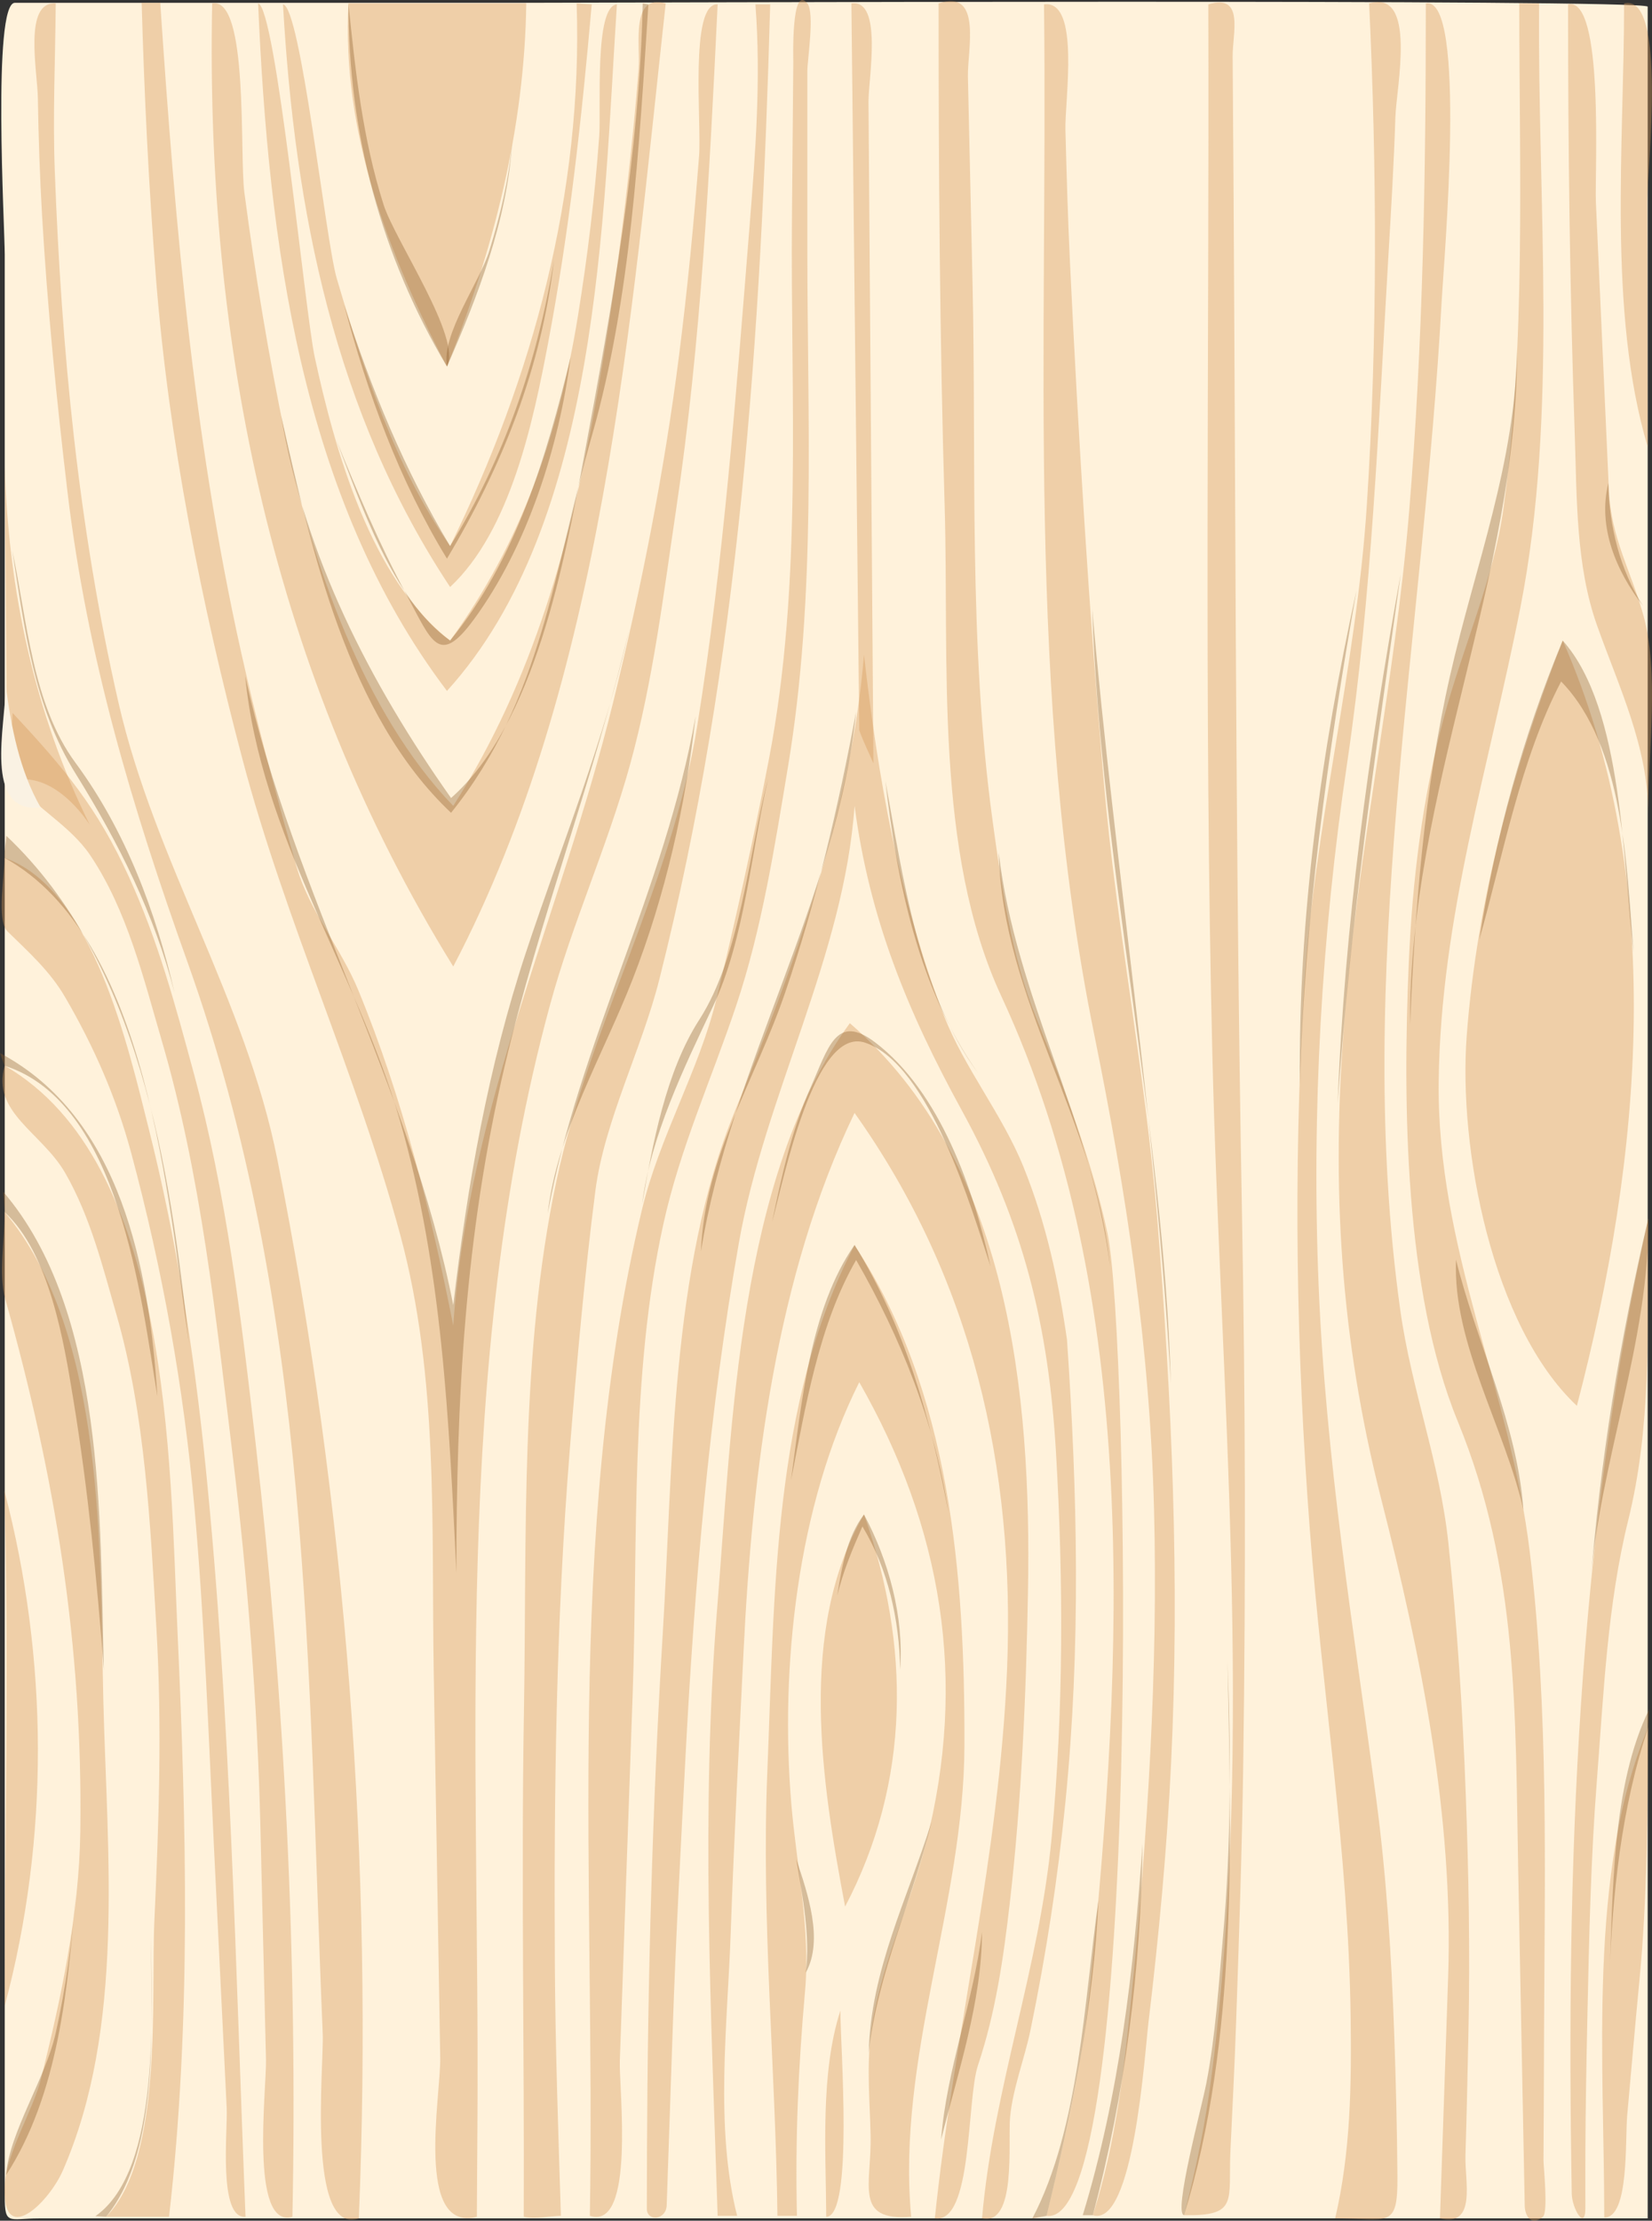 <svg xmlns="http://www.w3.org/2000/svg" xmlns:cc="http://web.resource.org/cc/" xmlns:dc="http://purl.org/dc/elements/1.1/" xmlns:inkscape="http://www.inkscape.org/namespaces/inkscape" xmlns:rdf="http://www.w3.org/1999/02/22-rdf-syntax-ns#" xmlns:sodipodi="http://inkscape.sourceforge.net/DTD/sodipodi-0.dtd" xmlns:svg="http://www.w3.org/2000/svg" height="420.798" id="Layer_1" inkscape:version="0.42" sodipodi:docbase="F:\openclip\wmf\01" sodipodi:docname="texturelegno.svg" sodipodi:version="0.32" space="preserve" style="overflow:visible;enable-background:new 0 0 313.226 420.798;" version="1.1" viewBox="0 0 313.226 420.798" width="313.226">
  <rect x="0" y="0" width="313.226" height="420.798" fill="#333333" stroke="none"/>
  <defs id="defs140"/>
  <sodipodi:namedview bordercolor="#666666" borderopacity="1.0" id="base" inkscape:current-layer="Layer_1" inkscape:cx="156.61301" inkscape:cy="210.39900" inkscape:pageopacity="0.0" inkscape:pageshadow="2" inkscape:window-height="510" inkscape:window-width="787" inkscape:window-x="88" inkscape:window-y="116" inkscape:zoom="0.85551737" pagecolor="#ffffff"/>
  <path d="M312.409,420.353c0-139.695,0-279.39,0-419.085c0-1.504-197.204-0.737-212.945-0.737  c-32.214,0-64.428,0-96.643,0c-4.302,0-1.921,42.753-1.921,47.665c0,93.394,0,186.788,0,280.183c0,29.275,0,58.552,0,87.827  c0,5.54,0.784,4.147,6.446,4.147c14.076,0,28.151,0,42.227,0C137.185,420.353,224.796,420.353,312.409,420.353" id="path3" style="fill:#FFF2DB;"/>
  <path d="M40.227,0.649C38.93,65.375,51.741,127.886,85.938,183.14  c28.526-54.403,33.676-122.478,40.282-182.49c-6.734-1.885-4.785,7.773-5.132,12.293c-0.532,6.921-1.218,13.826-1.99,20.724  c-1.532,13.695-3.452,27.305-5.833,40.877c-4.883,27.835-12.047,54.21-27.327,78.16c-17.028-17.64-26.836-46.129-31.756-69.666  c-3.252-15.556-5.762-30.81-7.849-46.567C45.38,29.281,47.21-0.683,40.227,0.649" id="path5" style="fill: rgba(213, 151, 88, 0.39);"/>
  <path d="M48.939,0.649c1.945,44.94,8.018,93.585,35.806,130.273c29.033-31.93,29.565-89.682,32.225-130.094  c-4.323,0.343-2.979,19.745-3.359,25.003c-0.824,11.375-2.191,22.612-4.004,33.869c-3.655,22.691-10.75,43.066-24.264,61.674  c-14.991-11.53-21.853-36.089-25.668-53.695C57.855,59.286,52.339,1.373,48.939,0.649" id="path7" style="fill:rgba(213, 151, 88, 0.39);"/>
  <path d="M53.654,0.829c2.234,39.149,9.77,77.365,31.688,110.401c11.47-10.694,15.77-31.442,18.57-46.181  c4.055-21.34,6.388-42.592,8.283-64.22c-0.955-0.06-1.909-0.12-2.864-0.179c1.224,35.799-8.331,70.973-23.99,102.822  c-10.5-15.12-16.358-33.294-21.504-50.76C61.75,45.625,56.99,1.11,53.654,0.829" id="path9" style="fill:rgba(213, 151, 88, 0.39);"/>
  <path d="M66.066,0.649c-1.302,24.391,7.565,47.622,18.679,68.807C93.526,47.497,99.471,24.35,99.783,0.649  C88.544,0.649,77.305,0.649,66.066,0.649" id="path11" style="fill: rgba(213, 151, 88, 0.39);"/>
  <path d="M30.38,0.471c2.86,42.706,6.538,85.394,16.268,127.192c2.878,12.367,6.094,24.467,9.612,36.669  c2.347,8.139,8.396,15.345,11.678,23.306c8.49,20.596,13.673,41.734,18.001,63.533c2.896-41.899,20.466-78.002,30.316-118.1  c5.297-21.563,9.666-43.486,12.47-65.518c1.615-12.687,2.827-25.263,3.822-38.017c0.482-6.177-1.844-29.07,3.521-28.708  c-1.528,31.79-3.129,63.889-7.827,95.401c-2.415,16.2-4.396,32.732-8.751,48.553c-4.289,15.582-10.97,30.071-15.211,45.665  c-18.633,68.506-13.321,140.915-13.75,211.116c-0.038,6.163-0.075,12.326-0.113,18.489c-11.782,3.063-6.828-22.957-6.948-30.076  c-0.41-24.347-0.819-48.692-1.229-73.038c-0.47-27.918,0.986-55.794-6.352-82.958c-8.272-30.623-21.756-59.3-29.875-89.97  C38.177,114.414,32.01,83.472,29.59,52.917c-1.386-17.507-2.239-34.83-2.731-52.386C26.234,0.518,31.281,0.614,30.38,0.471" id="path13" style="fill:rgba(213, 151, 88, 0.39);"/>
  <path d="M68.036,420.353c2.763-67.319-2.354-134.58-15.441-200.605  c-6.028-30.414-23.255-56.529-30.136-86.633C14.836,99.769,11.66,66.473,10.385,32.35c-0.394-10.537,0.099-21.156,0.183-31.7  C4.4,0.199,7.099,13.546,7.179,18.583c0.118,7.356,0.362,14.718,0.787,22.063c1.017,17.591,2.747,35.033,4.825,52.528  c3.713,31.256,12.238,59.745,22.738,89.07C59.2,248.351,58.267,316.063,61.19,385.396C61.443,391.377,58.075,423.7,68.036,420.353" id="path15" style="fill:rgba(213, 151, 88, 0.39);"/>
  <path d="M55.444,420.053c0.983-48.748-1.434-98.052-6.967-146.481c-2.692-23.566-5.551-47.405-11.768-70.337  c-3.511-12.949-6.711-24.898-12.26-37.06c-5.972-13.09-12.132-20.455-22.058-31.074c-0.146,4.571-1.13,10.558,0.895,13.308  c3.491,4.738,10.016,7.999,13.83,13.666c6.988,10.386,10.122,23.368,13.586,35.231c7.459,25.546,10.212,52.172,13.414,78.499  c2.822,23.207,4.695,46.985,5.256,70.344c0.354,14.715,0.707,29.431,1.061,44.146C50.561,395.646,47.293,422.451,55.444,420.053" id="path17" style="fill:rgba(213, 151, 88, 0.39);"/>
  <path d="M0.84,162.551c16.838,5.833,23.555,36.236,27.332,51.202c5.293,20.975,8.641,42.698,10.817,64.201  c4.781,47.229,5.662,94.673,7.564,142.099c-5.228,0.442-3.369-16.445-3.569-20.537c-0.803-16.463-1.607-32.926-2.41-49.39  c-1.048-21.473-1.792-42.972-3.703-64.39c-2.033-22.776-6.054-45.205-11.997-67.269c-2.826-10.49-7.06-20.132-12.505-29.481  c-2.916-5.005-6.813-8.444-10.967-12.516C-0.701,174.408,0.925,165.474,0.84,162.551" id="path19" style="fill:rgba(213, 151, 88, 0.39);"/>
  <path d="M32.051,420.053c4.221-36.777,3.299-73.877,1.611-110.758c-1.486-32.447-1.146-89.078-32.762-107.357  c-2.631,8.788,7.084,12.692,11.48,20.353c4.769,8.312,7.081,17.697,9.708,26.833c5.476,19.045,6.418,39.822,7.573,59.495  c1.086,18.498,0.46,36.913-0.395,55.42c-0.664,14.364,1.743,45.007-9.15,56.015C24.094,420.053,28.072,420.053,32.051,420.053" id="path21" style="fill:rgba(213, 151, 88, 0.39);"/>
  <path d="M0.84,229.627c19.314,22.854,18.064,64.732,18.759,92.779c0.714,28.819,4.155,61.751-7.667,88.849  c-2.717,6.229-11.621,14.779-11.033,2.832c0.306-6.231,5.369-14.117,6.917-20.339c3.76-15.109,7.199-31.067,7.412-46.713  c0.479-35.229-4.711-67.039-14.227-100.87C-0.367,241.295,0.988,234.67,0.84,229.627" id="path23" style="fill:rgba(213, 151, 88, 0.39);"/>
  <path d="M1.377,148.229C1.218,128.237,1.059,108.246,0.9,88.254c0.663,23.498,5.653,46.966,16.113,68.03  C13.709,151.311,7.744,145.862,1.377,148.229" id="path25" style="fill:rgba(213, 151, 88, 0.39);"/>
  <path d="M0.84,282.5c8.351,31.915,8.551,65.806,0.06,97.569C0.9,347.603,1.714,314.85,0.84,282.5" id="path27" style="fill:rgba(213, 151, 88, 0.39);"/>
  <path d="M99.306,420.053c0.125-31.92-0.506-63.832,0.035-95.753c0.561-33.07-0.75-68.018,6.152-100.493  c6.235-29.334,21.835-56.117,26.694-86.2c5.04-31.2,7.398-63.266,9.931-94.75c1.126-13.993,2.195-28.012,1.11-42.028  c0.935,0,1.869,0,2.804,0c-1.748,62.487-5.695,124.132-21.035,184.817c-3.334,13.188-10.427,26.866-12.114,40.013  c-2.077,16.187-3.503,32.401-4.82,48.665c-2.631,32.489-3.044,65.184-2.862,97.76c0.089,15.941,0.655,31.858,1.147,47.792  C104.184,419.932,101.411,420.517,99.306,420.053" id="path29" style="fill:rgba(213, 151, 88, 0.39);"/>
  <path d="M111.838,419.876c1.088-62.513-4.792-129.345,9.872-190.629  c3.302-13.802,10.857-26.515,14.083-39.791c3.667-15.097,7.041-30.251,9.981-45.508c6.482-33.635,4.087-68.557,4.383-102.645  c0.085-9.87,0.171-19.741,0.256-29.611c0.003-0.365-0.426-14.896,2.661-11.042c1.437,1.793,0,10.676,0,12.855  c0,11.152,0,22.305,0,33.457c0,33.012,1.762,65.732-3.67,98.345c-2.518,15.116-4.935,30.664-9.817,45.233  c-4.689,13.994-10.623,26.922-13.826,41.478c-6.303,28.644-4.783,59.825-5.804,88.976c-0.812,23.173-1.624,46.346-2.436,69.519  C117.34,395.688,120.527,422.703,111.838,419.876" id="path31" style="fill:rgba(213, 151, 88, 0.39);"/>
  <path d="M202.307,253.856c-1.617-11.254-3.957-22.119-8.234-32.703c-4.073-10.08-11.243-18.759-15.124-28.76  c-8.388-21.614-12.526-45.346-15.133-68.333c-2.378,29.518-13.387,59.385-24.544,86.65c-12.104,29.578-11.679,66.929-13.591,98.466  c-1.985,32.72-2.873,65.536-3.01,98.314c-0.016,3.68-0.03,7.358-0.03,11.038c0,2.455,3.669,2.204,3.768-0.665  c0.383-11.214,0.767-22.428,1.15-33.642c0.584-17.065,1.513-34.105,2.404-51.158c1.7-32.533,4.479-65.457,10.133-97.56  c4.939-28.05,19.927-54.321,21.931-82.801c2.819,21.425,10.078,39,20.318,57.678c11.728,21.39,16.48,40.858,17.881,64.942  c1.406,24.184,1.451,48.864-0.843,72.997c-2.354,24.771-11.047,47.415-13.188,72.031c6.594,1.508,4.89-14.396,5.321-19.144  c0.492-5.419,2.764-11.189,3.871-16.543c2.952-14.267,5.177-28.708,6.623-43.206C204.932,312.175,204.317,283.163,202.307,253.856" id="path33" style="fill:rgba(213, 151, 88, 0.39);"/>
  <path d="M136.067,419.876c-1.225-38.192-3.211-76.794-0.103-114.932  c2.836-34.799,3.964-81.994,25.166-111.063c30.304,26.141,34.45,70.483,33.78,107.668c-0.355,19.718-1.207,39.585-3.465,59.185  c-1.194,10.367-2.687,20.683-6.013,30.592c-2.2,6.556-0.951,30.081-8.188,29.026c3.653-35.073,12.248-68.558,13.697-104.035  c1.568-38.395-6.691-74.16-28.916-105.429c-14.95,31.075-19.377,68.022-21.045,102.052c-0.874,17.829-1.815,35.646-2.441,53.485  c-0.598,17.043-3.024,36.759,1.226,53.45C138.533,419.876,137.3,419.876,136.067,419.876" id="path35" style="fill:rgba(213, 151, 88, 0.39);"/>
  <path d="M162.92,138.382c-0.496-45.911-0.994-91.822-1.491-137.733c6.021-0.853,3.21,14.333,3.242,18.643  c0.121,16.265,0.242,32.531,0.364,48.796c0.189,25.52,0.38,51.04,0.57,76.56C164.716,142.572,163.675,140.511,162.92,138.382" id="path37" style="fill:rgba(213, 151, 88, 0.39);"/>
  <path d="M177.959,0.649c0,31.739,0.215,63.489,1.15,95.215c0.878,29.752-2.007,65.433,10.731,92.871  c26.651,57.408,23.081,125.565,16.914,187.174c-1.496,14.941-4.812,29.403-8.327,43.966c18.254,2.54,15.63-166.794,11.578-186.071  c-2.85-13.556-8.349-27.966-13.488-40.818c-4.781-11.956-6.527-24.501-8.295-37.298c-4.638-33.585-3.071-68.35-3.828-102.16  c-0.291-13.007-0.582-26.014-0.874-39.02C183.409,9.511,186.326-2.191,177.959,0.649" id="path39" style="fill:rgba(213, 151, 88, 0.39);"/>
  <path d="M197.951,0.829c0.751,64.992-3.5,131.085,9.495,195.068c6.127,30.165,10.566,59.179,11.363,90.124  c0.783,30.457-1.239,61.569-4.245,91.876c-1.408,14.198-2.995,28.235-7.364,41.858c7.738,2.379,9.813-30.347,10.555-36.523  c1.969-16.395,3.507-32.764,4.297-49.261c1.649-34.463,0.15-68.528-2.623-102.887c-2.236-27.719-7.743-55.116-10.131-82.802  c-2.824-32.749-4.84-65.533-6.418-98.364c-0.405-8.418-0.645-16.854-0.87-25.279C201.86,19.032,204.89-0.083,197.951,0.829" id="path41" style="fill:rgba(213, 151, 88, 0.39);"/>
  <path d="M229.102,0.829c0.192,66.266-0.824,132.484,0.76,198.746c1.528,63.928,7.982,129.14-0.031,192.882  c-1.188,9.449-2.95,18.069-5.325,27.298c10.407,0.156,8.335-2.677,8.793-12.31c0.385-8.086,0.795-16.175,1.074-24.266  c0.564-16.343,1.119-32.685,1.351-49.036c0.491-34.736,0.402-69.439-0.24-104.173c-1.351-73.063-1.188-146.182-1.768-219.256  C233.68,6.299,236.007-1.278,229.102,0.829" id="path43" style="fill:rgba(213, 151, 88, 0.39);"/>
  <path d="M259.596,0.649c1.474,31.673,1.604,63.403-0.438,95.049c-1.998,30.961-10.116,61.264-11.95,92.399  c-2.011,34.152-1.449,67.691,1.143,101.79c2.351,30.927,7.327,61.152,7.735,92.328c0.169,12.884,0.007,25.554-2.934,38.137  c10.059,0,11.883,2.172,11.807-7.888c-0.069-9.103-0.294-18.189-0.618-27.286c-0.528-14.813-1.471-29.828-3.432-44.524  c-4.337-32.5-9.549-64.25-10.892-97.104c-1.35-33.001,0.546-66.211,5.393-98.868c4.714-31.759,5.942-64.077,7.832-96.118  c0.518-8.786,1.047-17.578,1.33-26.375C264.754,16.495,268.741-2.075,259.596,0.649" id="path45" style="fill:rgba(213, 151, 88, 0.39);"/>
  <path d="M270.338,0.649c0.007,32.105-0.509,64.313-3.163,96.316c-2.659,32.056-9.704,64.137-12.286,96.492  c-2.508,31.414-0.76,60.125,6.991,90.578c7.546,29.647,13.733,59.917,12.691,90.642c-0.517,15.225-1.032,30.45-1.549,45.675  c7.008,1.687,4.688-7.051,4.834-11.876c0.241-7.99,0.416-15.98,0.577-23.973c0.299-14.836,0.033-29.647-0.517-44.476  c-0.592-15.966-1.609-31.877-3.311-47.763c-1.626-15.185-7.009-29.005-9.104-44.004c-8.879-63.561,4.433-127.73,7.849-191.278  C273.754,49.481,278.213-0.885,270.338,0.649" id="path47" style="fill:rgba(213, 151, 88, 0.39);"/>
  <path d="M147.405,419.876c-0.347-28.311-3.094-55.986-1.908-84.418c1.37-32.86,0.973-69.812,16.529-99.504  c18.223,27.655,20.92,62.676,20.836,94.797c-0.076,29.922-12.898,59.389-10.095,89.302c-10.971,0.878-7.479-6.071-7.698-15.517  c-0.145-6.264-0.751-12.624,0.029-18.855c1.626-12.979,7.252-23.876,10.444-36.313c7.966-31.033,3.077-59.983-12.622-87.456  c-11.761,23.427-15.034,53.971-12.888,79.815c0.978,11.769,3.659,23.698,2.613,35.509c-1.279,14.434-1.882,27.916-1.541,42.64  C149.872,419.876,148.638,419.876,147.405,419.876" id="path49" style="fill:rgba(213, 151, 88, 0.39);"/>
  <path d="M163.816,286.976c-12.651,21.849-8.012,50.884-3.581,74.296  C172.702,337.552,172.618,311.674,163.816,286.976" id="path51" style="fill:rgba(213, 151, 88, 0.39);"/>
  <path d="M156.655,420.053c-0.055-12.428-1.157-27.157,2.686-39.088  C159.311,387.383,161.887,420.054,156.655,420.053" id="path53" style="fill:rgba(213, 151, 88, 0.39);"/>
  <path d="M288.062,0.649c0,31.525,1.274,64.292-2.985,95.586c-1.826,13.409-7.804,26.616-11.317,39.733  c-4.081,15.234-5.987,30.929-6.658,46.644c-1.126,26.404-0.855,61.966,9.266,86.641c11.603,28.286,10.909,55.345,11.496,85.492  c0.411,21.086,0.822,42.172,1.232,63.259c0.033,1.685,1.103,4.003,3.442,2.049c1.045-0.872,0.105-9.589,0.114-10.755  c0.057-7.999,0.074-15.998,0.105-23.997c0.12-30.35,0.919-61.034-2.702-91.194c-3.683-30.675-17.649-57.476-17.273-89.191  c0.368-31.027,9.52-59.513,15.462-89.665c7.291-36.987,3.229-77.058,3.577-114.601C290.568,0.649,289.315,0.649,288.062,0.649" id="path55" style="fill:rgba(213, 151, 88, 0.39);"/>
  <path d="M296.296,121.375c-9.368,24.022-16.252,49.104-18.199,74.851  c-1.619,21.413,4.811,55.042,20.885,70.162C311.326,219.254,316.286,166.764,296.296,121.375" id="path57" style="fill:rgba(213, 151, 88, 0.39);"/>
  <path d="M297.313,0.829c-0.006,27.143,0.326,54.297,1.262,81.423c0.415,12.023,0.181,24.874,4.228,36.258  c4.173,11.738,9.65,22.906,9.728,35.687c-0.097-11.875,2.18-26.638-1.016-37.894c-2.346-8.266-6.053-14.39-6.461-23.408  c-0.822-18.188-1.645-36.375-2.467-54.563C302.34,32.873,304.222-0.716,297.313,0.829" id="path59" style="fill:rgba(213, 151, 88, 0.39);"/>
  <path d="M312.53,230.881c-13.567,60.465-15.615,122.896-14.52,184.809c0.049,2.788,2.583,7.113,2.583,2.724  c0-3.532-0.016-7.063,0-10.595c0.038-8.624,0.2-17.241,0.386-25.862c0.32-14.859,0.642-29.809,1.8-44.63  c1.275-16.329,1.983-33.252,5.929-49.218c4.386-17.746,3.623-35.017,3.789-53.484C312.507,233.376,312.519,232.129,312.53,230.881" id="path61" style="fill:rgba(213, 151, 88, 0.39);"/>
  <path d="M304.174,420.174c0.018-28.947-3.21-65.8,8.355-92.917c-0.195,16.139-0.141,32.128-1.701,48.189  c-0.823,8.469-1.531,16.95-2.305,25.424C308.111,405.393,308.929,420.336,304.174,420.174" id="path63" style="fill:rgba(213, 151, 88, 0.39);"/>
  <path d="M307.933,0.649c0.015,26.568-3.146,58.378,4.476,84.024c-0.033-15.505-0.066-31.01-0.1-46.516  C312.297,32.456,316.175-1.399,307.933,0.649" id="path65" style="fill:rgba(213, 151, 88, 0.39);"/>
  <path d="M46.492,128.118c9.152,41.312,31.205,77.329,39.446,119.172c2.654-22.596,6.622-45.19,13.779-66.813  c6.863-20.732,14.86-39.875,19.64-61.489c-6.609,28.183-17.106,55.104-23.692,83.128c-7.545,32.108-9.13,63.059-9.13,95.899  c-1.406-28.784-2.658-57.765-10.682-85.604C67.631,183.882,49.392,158.35,46.492,128.118" id="path67" style="fill:rgba(139, 92, 41, 0.36);"/>
  <path d="M53.296,78.766c4.482,26.655,16.792,50.593,32.225,72.447c15.957-14.075,21.559-45.027,25.252-64.886  c5.237-28.164,10.461-56.99,11.091-85.678c0.358,0.06,0.715,0.12,1.073,0.179c-1.729,26.695-3.305,55.811-10.679,81.627  c-7.294,25.534-9.416,50.049-26.737,71.562C65.859,135.479,59.032,104.016,53.296,78.766" id="path69" style="fill:rgba(139, 92, 41, 0.36);"/>
  <path d="M85.342,121.375c12.51-15.284,18.277-34.867,22.856-53.709c-2.177,16.881-8.186,35.847-18.33,49.679  c-6.663,9.086-7.996,4.233-12.832-4.717c-5.142-9.516-9.275-19.443-13.357-29.447C68.442,95.401,74.281,113.506,85.342,121.375" id="path71" style="fill:rgba(139, 92, 41, 0.36);"/>
  <path d="M85.342,103.472c10.275-16.661,16.51-34.893,19.693-54.126c-2.388,20.39-9.811,39.006-20.29,56.514  C75.675,91.016,69.638,74.448,65.231,57.7C70.321,73.58,76.732,89.161,85.342,103.472" id="path73" style="fill:rgba(139, 92, 41, 0.36);"/>
  <path d="M66.066,0.649c-0.016,24.538,6.146,47.779,18.679,68.807c2.882-5.326-9.863-23.928-12.005-30.636  C68.784,26.427,67.377,13.531,66.066,0.649" id="path75" style="fill:rgba(139, 92, 41, 0.36);"/>
  <path d="M84.745,69.456c5.871-13.333,11.407-27.708,12.353-42.37c-0.604,6.95-2.255,13.705-4.297,20.36  C90.899,53.647,83.661,63.31,84.745,69.456" id="path77" style="fill:rgba(139, 92, 41, 0.36);"/>
  <path d="M131.889,135.697c-1.897,17.039-5.73,33.985-11.976,49.96c-5.616,14.366-14.261,28.754-16.071,44.329  C109.797,197.488,126.094,168.557,131.889,135.697" id="path79" style="fill:rgba(139, 92, 41, 0.36);"/>
  <path d="M145.615,147.632c-3.178,13.706-4.405,30.31-10.413,43.026  c-5.503,11.646-11.857,24.641-13.457,37.537c1.99-11.424,4.494-25.116,10.852-34.988  C140.478,180.971,141.906,161.686,145.615,147.632" id="path81" style="fill:rgba(139, 92, 41, 0.36);"/>
  <path d="M162.325,134.861c-3.357,17.959-7.555,35.95-13.463,53.246c-5.604,16.4-15.302,31.149-15.958,49.04  C138.518,201.983,158.701,170.394,162.325,134.861" id="path83" style="fill:rgba(139, 92, 41, 0.36);"/>
  <path d="M146.391,231.537c2.161-7.786,7.979-37.237,17.663-33.956c12.258,4.154,20.249,31.793,23.752,42.369  c-3.161-14.532-9.546-33.087-21.892-42.444c-7.396-5.605-8.854,1.006-12.244,8.609C150.055,214.225,148.158,223.079,146.391,231.537  " id="path85" style="fill:rgba(139, 92, 41, 0.36);"/>
  <path d="M167.874,147.99c2.188,19.133,6.269,39.321,17.546,55.32  C174.189,188.11,171.194,166.1,167.874,147.99" id="path87" style="fill:rgba(139, 92, 41, 0.36);"/>
  <path d="M189.357,161.537c0.69,27.924,18.39,50.63,21.126,78.414  C207.002,212.467,192.523,188.829,189.357,161.537" id="path89" style="fill:rgba(139, 92, 41, 0.36);"/>
  <path d="M162.026,235.894c9.537,15.434,14.457,32.929,17.783,50.605  c-2.582-16.945-8.981-32.961-17.484-47.741c-7.153,12.44-9.596,27.89-12.354,41.773  C151.949,266.141,153.513,248.133,162.026,235.894" id="path91" style="fill:rgba(139, 92, 41, 0.36);"/>
  <path d="M163.816,286.976c4.707,8.8,7.575,19.347,6.862,29.36c-0.174-9.407-2.268-18.99-7.161-27.093  c-1.866,4.265-3.702,8.589-4.773,13.129C159.549,297.154,160.563,291.247,163.816,286.976" id="path93" style="fill:rgba(139, 92, 41, 0.36);"/>
  <path d="M207.082,115.407c1.729,49.362,13.496,97.468,14.919,146.803  C219.221,212.848,211.42,164.583,207.082,115.407" id="path95" style="fill:rgba(139, 92, 41, 0.36);"/>
  <path d="M257.208,111.827c-5.435,30.946-9.864,62.257-10.741,93.691  C246.116,174.003,250.488,142.537,257.208,111.827" id="path97" style="fill:rgba(139, 92, 41, 0.36);"/>
  <path d="M265.565,108.842c-5.988,33.167-10.667,66.552-11.937,100.256  C255.917,175.577,260.909,142.099,265.565,108.842" id="path99" style="fill:rgba(139, 92, 41, 0.36);"/>
  <path d="M287.643,65.876c0.189,43.907-20.533,83.786-20.288,128.304c0.942-21.996,2.688-44.695,7.593-66.199  C279.703,107.134,287.419,87.552,287.643,65.876" id="path101" style="fill:rgba(139, 92, 41, 0.36);"/>
  <path d="M296.296,121.375c-7.588,18.202-12.779,37.231-15.813,56.692  c4.469-15.837,7.842-34.333,15.516-48.934c11.966,12.304,12.432,35.388,13.725,51.321  C307.629,163.829,307.89,134.374,296.296,121.375" id="path103" style="fill:rgba(139, 92, 41, 0.36);"/>
  <path d="M304.951,91.537c-2.072,8.369,1.513,16.693,6.563,23.273  C307.135,107.923,305.083,99.64,304.951,91.537" id="path105" style="fill:rgba(139, 92, 41, 0.36);"/>
  <path d="M0.84,229.627c8.605,8.013,11.269,24.612,13.075,35.638c2.793,17.045,4.451,34.036,5.782,51.251  c-0.785-28.395,0.364-68.004-19.096-90.708C0.527,225.005,1.05,230.707,0.84,229.627" id="path107" style="fill:rgba(139, 92, 41, 0.36);"/>
  <path d="M0.84,201.938c21.867,6.891,25.917,44.147,29.003,62.66c-1.539-24.14-6.864-52.832-29.838-65.047  C-0.079,199.343,0.981,202.293,0.84,201.938" id="path109" style="fill:rgba(139, 92, 41, 0.36);"/>
  <path d="M0.84,162.551c27.241,14.923,31.036,65.004,34.97,91.901c-3.59-33.238-9.329-72.157-34.612-96.078  C1.134,159.729,0.764,161.31,0.84,162.551" id="path111" style="fill:rgba(139, 92, 41, 0.36);"/>
  <path d="M7.703,153.003c-4.022-7.038-5.576-15.19-6.624-23.155C1.12,137.292-3.321,154.243,7.703,153.003" id="path113" style="fill:#FAF2E3;"/>
  <path d="M2.332,104.367c2.355,14.861,4.011,29.38,12.055,42.311c8.167,13.13,14.86,26.48,18.739,41.535  c-3.617-15.542-9.298-30.78-18.817-43.675C6.12,133.442,5.159,117.568,2.332,104.367" id="path115" style="fill:rgba(139, 92, 41, 0.36);"/>
  <path d="M176.645,345.159c-4.596,14.679-11.582,28.195-11.934,43.861  C166.403,373.74,173.06,360.015,176.645,345.159" id="path117" style="fill:rgba(139, 92, 41, 0.36);"/>
  <path d="M150.985,352.32c1.149,6.955,2.684,14.443,1.79,21.483  C156.245,367.593,153.055,358.547,150.985,352.32" id="path119" style="fill:rgba(139, 92, 41, 0.36);"/>
  <path d="M186.194,366.047c-1.66,13.375-6.716,25.983-7.758,39.386  C181.602,392.772,186.185,379.182,186.194,366.047" id="path121" style="fill:rgba(139, 92, 41, 0.36);"/>
  <path d="M198.428,419.876c4.749-19.582,8.975-39.617,9.846-59.797c-2.699,18.871-3.562,43.154-12.532,60.273  C196.637,420.193,197.533,420.035,198.428,419.876" id="path123" style="fill:rgba(139, 92, 41, 0.36);"/>
  <path d="M207.2,419.755c6.126-22.89,9.138-46.763,9.431-70.417c-1.609,23.69-4.403,47.653-11.339,70.417  C205.927,419.755,206.564,419.755,207.2,419.755" id="path125" style="fill:rgba(139, 92, 41, 0.36);"/>
  <path d="M224.505,419.755c10.212-33.346,8.945-70.583,8.237-105.03c0.661,17.277,0.701,34.862-0.846,52.096  c-0.834,9.292-1.406,18.793-3.178,27.967C227.826,399.413,222.418,419.423,224.505,419.755" id="path127" style="fill:rgba(139, 92, 41, 0.36);"/>
  <path d="M312.53,327.257c-5.163,15.436-6.828,31.745-7.4,47.921c0.733-16.018,0.359-36.656,7.577-51.322  C312.648,324.989,312.588,326.123,312.53,327.257" id="path129" style="fill:rgba(139, 92, 41, 0.36);"/>
  <path d="M312.53,230.881c-5.432,23.153-9.144,45.859-10.98,69.522  C303.205,277.11,312.776,254.104,312.53,230.881" id="path131" style="fill:rgba(139, 92, 41, 0.36);"/>
  <path d="M276.067,238.697c3.875,15.703,11.643,31.16,12.771,47.384  C285.402,270.713,275.398,254.661,276.067,238.697" id="path133" style="fill:rgba(139, 92, 41, 0.36);"/>
  <path d="M1.139,412.176c9.94-15.303,11.788-35.581,13.188-53.292c-0.58,8.807-1.841,17.704-3.759,26.319  C8.625,393.933,1.788,403.94,1.139,412.176" id="path135" style="fill:rgba(139, 92, 41, 0.36);"/>
  <path d="M20.116,420.053c10.538-12.874,8.388-37.65,8.533-53.229c-0.021,13.588,2.076,44.273-10.562,53.11  C18.763,419.974,19.439,420.014,20.116,420.053" id="path137" style="fill:rgba(139, 92, 41, 0.36);"/>
</svg>